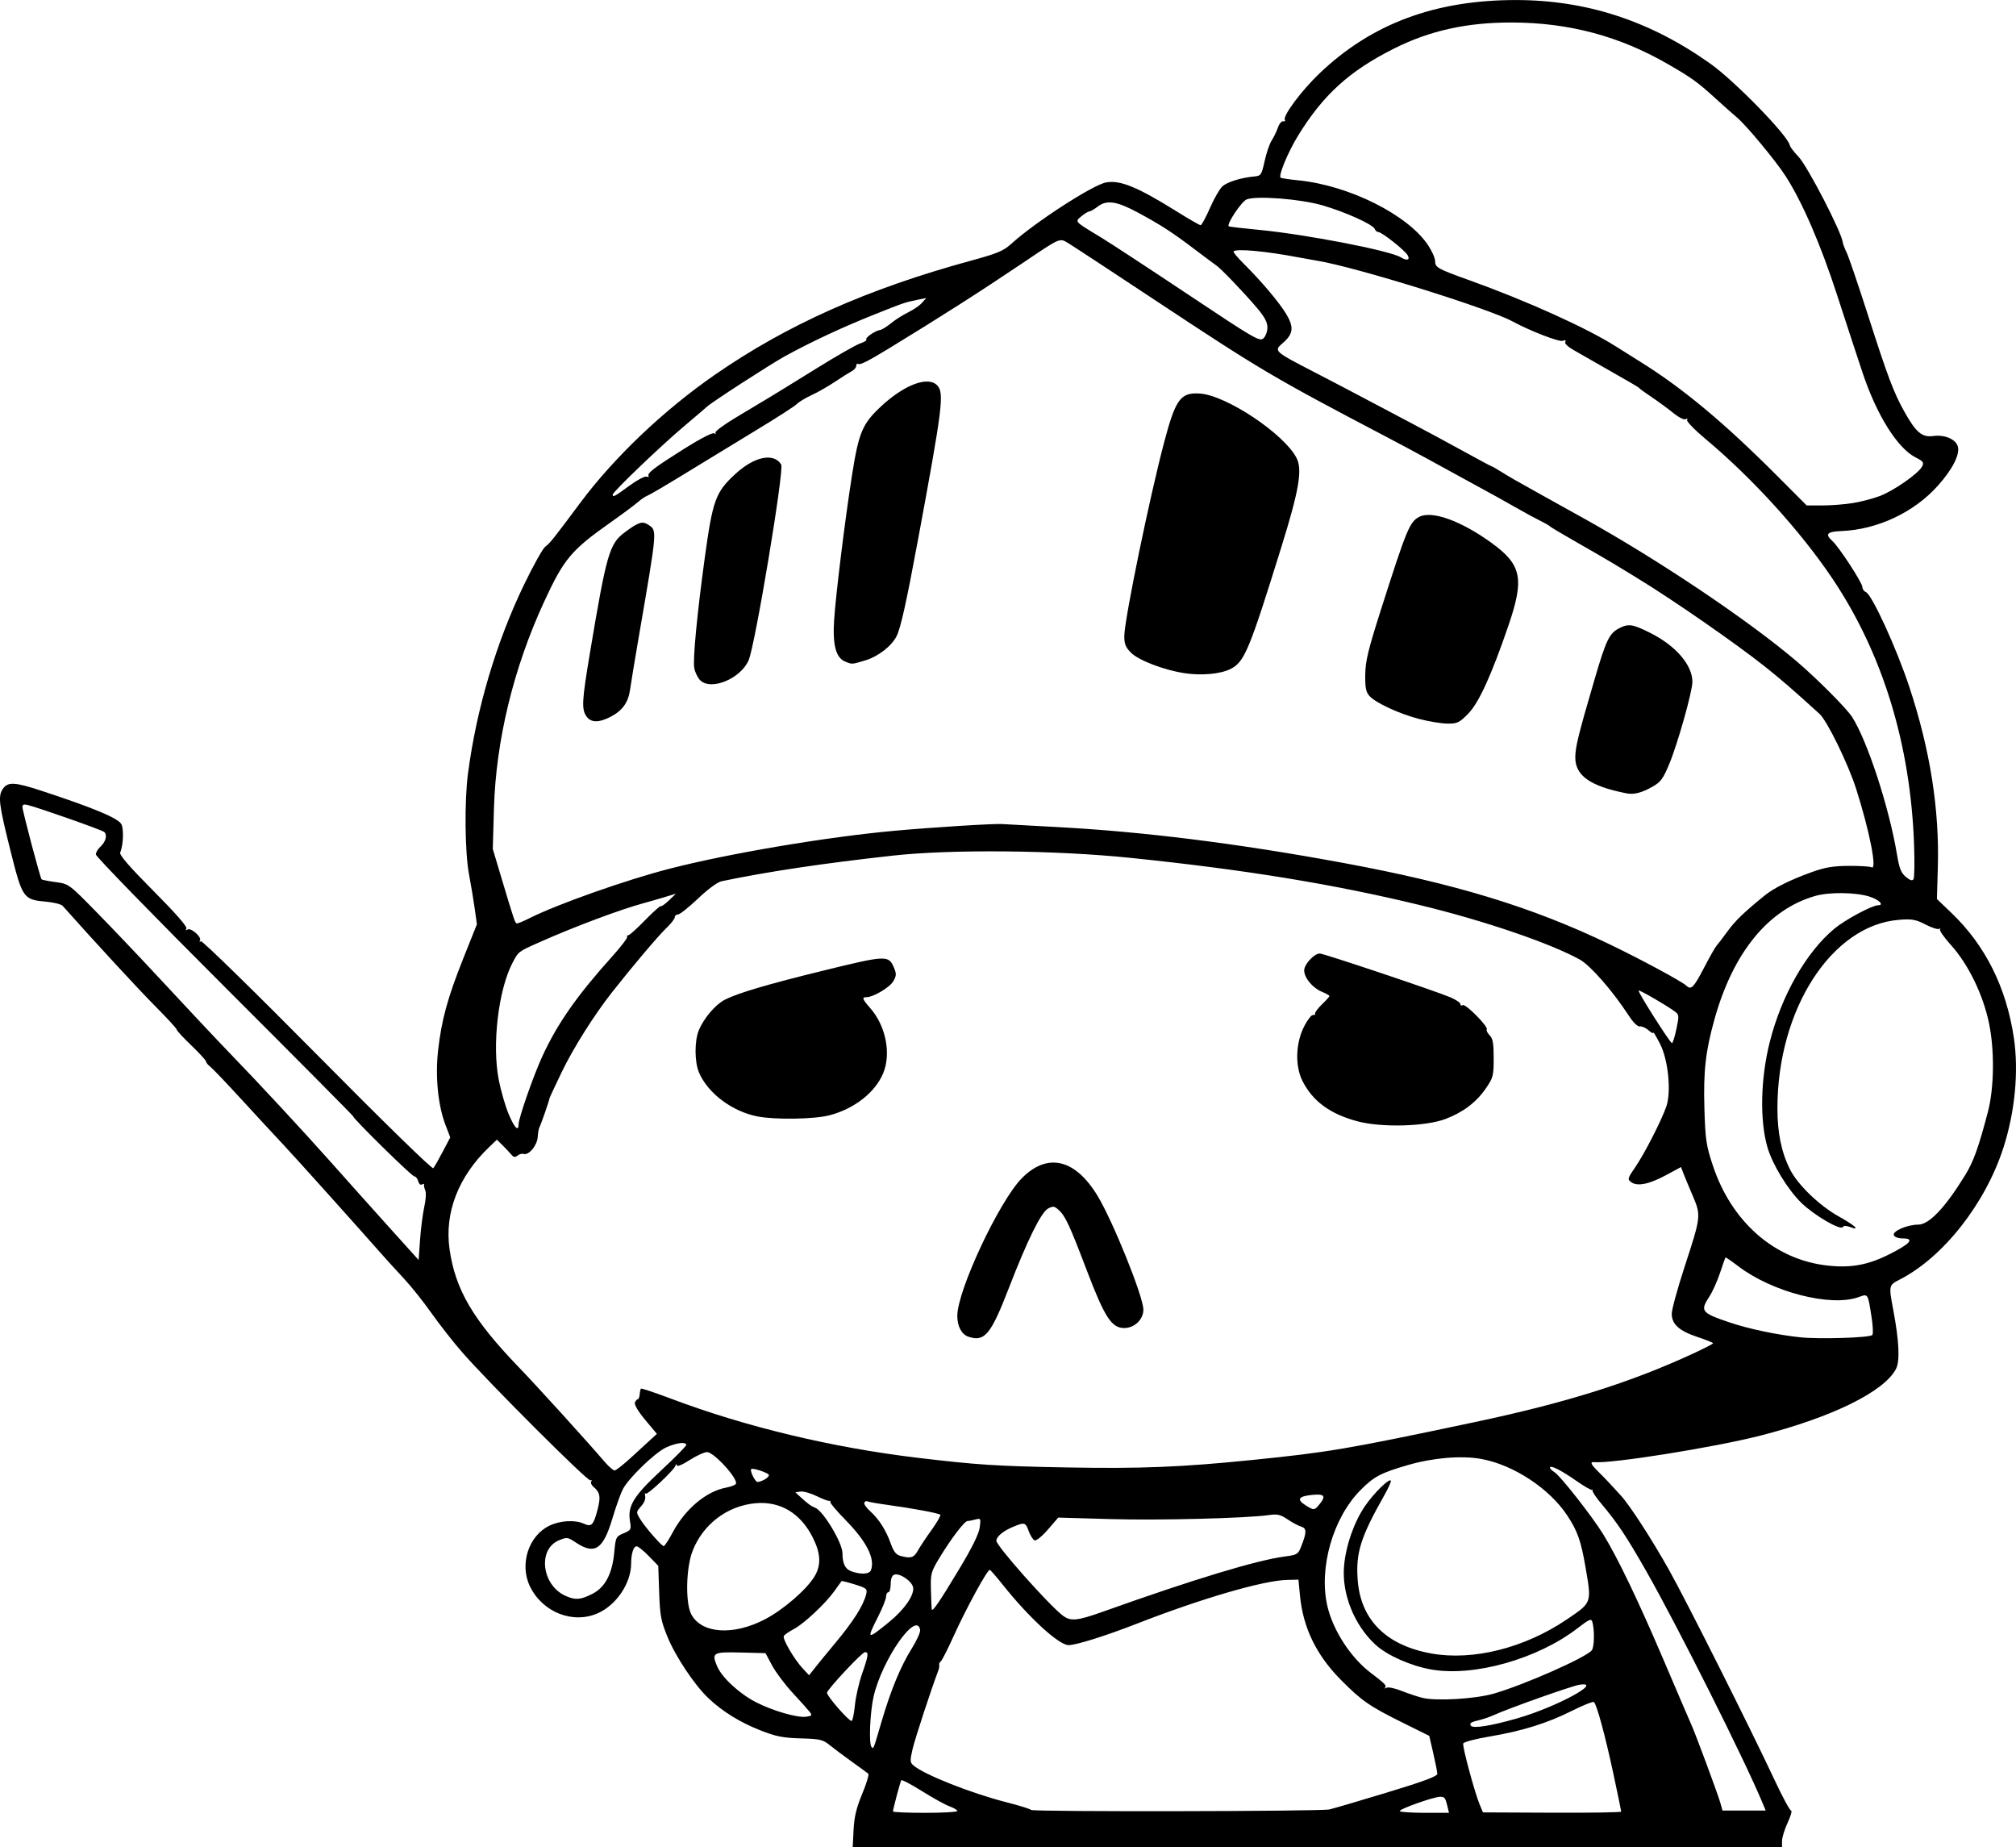 <?xml version="1.0" encoding="UTF-8" standalone="no"?>
<!-- Created with Inkscape (http://www.inkscape.org/) -->

<svg
   width="232.195mm"
   height="212.725mm"
   viewBox="0 0 232.195 212.725"
   version="1.1"
   id="svg5"
   xml:space="preserve"
   xmlns="http://www.w3.org/2000/svg"
   xmlns:svg="http://www.w3.org/2000/svg"><defs
     id="defs2" /><g
     id="layer1"
     transform="translate(-22.733,30.84)"><path
       style="fill:#000000;stroke-width:0.265"
       d="m 121.044,179.885 c 0.076,-1.511 0.32,-2.526 0.996,-4.155 0.492,-1.185 0.807,-2.229 0.698,-2.32 -0.109,-0.091 -0.971,-0.721 -1.917,-1.4 -0.946,-0.679 -2.098,-1.541 -2.559,-1.916 -0.749,-0.608 -1.106,-0.689 -3.307,-0.751 -2.053,-0.058 -2.834,-0.214 -4.647,-0.926 -2.345,-0.921 -4.362,-2.168 -5.979,-3.698 -1.596,-1.51 -3.791,-4.8 -4.721,-7.077 -0.75,-1.837 -0.864,-2.445 -0.955,-5.127 l -0.104,-3.043 -1.09,-1.124 c -0.599,-0.618 -1.23,-1.124 -1.401,-1.124 -0.361,0 -0.628,0.844 -0.634,2.003 -0.01,2.233 -1.67,4.721 -3.794,5.686 -2.879,1.307 -6.408,-0.076 -7.863,-3.082 -1.222,-2.524 -0.165,-5.814 2.241,-6.979 1.241,-0.601 2.95,-0.699 3.983,-0.228 0.876,0.399 1.103,0.162 1.571,-1.642 0.38,-1.464 0.283,-1.98 -0.49,-2.622 -0.225,-0.186 -0.332,-0.463 -0.238,-0.614 0.094,-0.152 0.051,-0.202 -0.094,-0.112 -0.283,0.175 -11.706,-11.233 -14.786,-14.766 -1.015,-1.164 -2.602,-3.188 -3.527,-4.498 -0.925,-1.31 -2.351,-3.099 -3.169,-3.976 -0.818,-0.877 -1.905,-2.068 -2.416,-2.646 -3.73,-4.221 -10.181,-11.402 -11.523,-12.825 -0.891,-0.946 -3.038,-3.268 -4.771,-5.159 -1.733,-1.892 -3.359,-3.595 -3.613,-3.785 -0.255,-0.19 -0.463,-0.448 -0.463,-0.573 0,-0.125 -0.769,-0.966 -1.709,-1.869 -0.94,-0.903 -1.692,-1.716 -1.671,-1.808 0.021,-0.092 -1.085,-1.298 -2.458,-2.68 -1.945,-1.959 -6.774,-7.189 -10.685,-11.575 -0.162,-0.181 -0.991,-0.394 -1.843,-0.473 -2.72,-0.252 -2.78,-0.337 -4.221,-6.1 -1.267,-5.068 -1.388,-6.037 -0.852,-6.855 0.586,-0.895 1.363,-0.854 4.69,0.245 5.645,1.864 8.345,2.978 8.927,3.683 0.36,0.435 0.316,2.43 -0.073,3.355 -0.118,0.281 1.036,1.615 3.826,4.422 2.524,2.538 3.924,4.135 3.801,4.334 -0.127,0.206 -0.082,0.246 0.13,0.115 0.396,-0.245 1.665,0.873 1.427,1.257 -0.091,0.147 -0.039,0.189 0.114,0.095 0.153,-0.095 6.188,5.801 13.409,13.102 7.576,7.66 13.224,13.171 13.352,13.03 0.122,-0.134 0.612,-0.989 1.088,-1.898 l 0.867,-1.653 -0.559,-1.461 c -0.851,-2.223 -1.177,-5.532 -0.842,-8.538 0.391,-3.508 1.097,-6.085 2.913,-10.633 l 1.559,-3.906 -0.255,-1.82 c -0.14,-1.001 -0.435,-2.773 -0.656,-3.937 -0.473,-2.496 -0.535,-8.414 -0.121,-11.574 0.981,-7.482 3.253,-15.136 6.467,-21.789 1.061,-2.197 2.16,-4.161 2.441,-4.366 0.532,-0.387 0.881,-0.824 4.022,-5.039 3.9,-5.234 9.599,-10.658 15.482,-14.735 8.343,-5.782 17.594,-9.904 29.536,-13.162 3.044,-0.83 3.728,-1.117 4.63,-1.937 2.703,-2.459 9.37,-6.779 10.908,-7.067 1.617,-0.303 3.618,0.515 8.111,3.317 1.417,0.884 2.672,1.607 2.789,1.607 0.117,0 0.598,-0.883 1.069,-1.963 0.471,-1.08 1.112,-2.202 1.425,-2.495 0.554,-0.517 2.154,-1.015 3.727,-1.16 0.727,-0.067 0.801,-0.182 1.155,-1.781 0.208,-0.94 0.573,-2.005 0.811,-2.366 0.238,-0.361 0.557,-1.02 0.71,-1.465 0.153,-0.445 0.429,-0.776 0.615,-0.736 0.186,0.04 0.273,-0.032 0.194,-0.159 -0.274,-0.444 1.902,-3.367 3.993,-5.363 5.979,-5.707 13.296,-8.441 22.591,-8.441 8.166,0 15.496,2.399 22.446,7.347 2.813,2.003 8.927,8.285 9.123,9.375 0.034,0.189 0.481,0.778 0.993,1.309 1.041,1.079 5.026,8.788 5.109,9.884 0.011,0.146 0.217,0.682 0.458,1.191 0.241,0.509 1.336,3.723 2.433,7.143 2.311,7.204 2.971,8.953 4.228,11.197 1.312,2.343 2.013,2.932 3.287,2.761 1.356,-0.182 2.636,0.371 2.852,1.232 0.232,0.925 -0.628,2.606 -2.283,4.464 -2.759,3.096 -6.984,5.082 -11.162,5.248 -1.634,0.065 -1.885,0.352 -1.004,1.15 0.769,0.696 3.452,4.813 3.452,5.297 0,0.23 0.176,0.487 0.391,0.569 0.695,0.267 3.536,6.463 5.018,10.946 2.395,7.242 3.474,14.095 3.278,20.807 l -0.105,3.602 1.692,1.62 c 3.889,3.724 6.31,8.576 7.17,14.371 0.572,3.852 0.132,8.486 -1.197,12.626 -2.072,6.451 -6.946,12.652 -11.954,15.206 -1.262,0.644 -1.27,0.68 -0.744,3.47 0.68,3.61 0.789,5.91 0.322,6.813 -1.356,2.622 -7.362,5.575 -15.645,7.692 -5.276,1.348 -17.152,3.243 -19.116,3.049 -0.52,-0.051 -0.394,0.243 0.473,1.099 0.767,0.758 1.192,1.207 2.602,2.752 1.036,1.135 3.525,4.976 5.512,8.508 1.955,3.474 9.371,18.228 12.194,24.26 0.902,1.928 1.755,3.506 1.894,3.506 0.139,0 -0.038,0.625 -0.394,1.389 -0.356,0.764 -0.648,1.716 -0.649,2.117 l -0.003,0.728 H 174.46 120.943 Z m 11.948,-2.18 c 0,-0.116 -0.403,-0.357 -0.895,-0.535 -0.492,-0.178 -1.92,-0.967 -3.172,-1.753 -1.252,-0.786 -2.327,-1.348 -2.388,-1.248 -0.122,0.197 -0.953,3.327 -0.953,3.588 0,0.088 1.667,0.16 3.704,0.16 2.037,0 3.704,-0.095 3.704,-0.211 z m 42.862,-0.182 c 0.364,-0.076 3.311,-0.941 6.548,-1.922 4.302,-1.304 5.884,-1.891 5.876,-2.181 -0.006,-0.219 -0.218,-1.29 -0.47,-2.382 l -0.459,-1.984 -3.199,-1.587 c -3.704,-1.838 -4.615,-2.473 -6.996,-4.879 -2.809,-2.838 -4.34,-5.994 -4.693,-9.673 l -0.178,-1.852 -1.341,0.033 c -2.711,0.066 -9.842,2.144 -17.18,5.006 -3.69,1.439 -7.071,2.502 -7.957,2.502 -1.108,0 -4.537,-3.138 -7.518,-6.879 -0.754,-0.946 -1.45,-1.75 -1.546,-1.786 -0.255,-0.096 -2.698,4.369 -4.163,7.607 -0.691,1.528 -1.363,2.849 -1.493,2.935 -0.13,0.086 -0.211,0.265 -0.18,0.397 0.031,0.132 -0.012,0.419 -0.096,0.637 -0.783,2.047 -2.687,7.853 -2.966,9.046 -0.314,1.344 -0.305,1.546 0.084,1.888 1.201,1.056 6.69,3.229 10.776,4.265 1.417,0.359 2.673,0.751 2.791,0.869 0.23,0.23 33.251,0.175 34.362,-0.058 z m 13.595,-0.334 c -0.24,-1.004 -0.331,-1.125 -0.844,-1.121 -0.772,0.007 -4.847,1.461 -4.649,1.659 0.104,0.104 1.421,0.189 2.928,0.189 h 2.739 z m 20.008,0.586 c 0,-0.09 -0.42,-2.118 -0.934,-4.507 -0.921,-4.283 -1.861,-7.745 -2.2,-8.103 -0.096,-0.101 -1.224,0.344 -2.508,0.99 -2.862,1.438 -5.753,2.34 -9.556,2.98 -1.592,0.268 -2.941,0.626 -2.998,0.796 -0.114,0.343 1.316,5.644 1.9,7.042 l 0.372,0.892 7.962,0.037 c 4.379,0.02 7.962,-0.037 7.962,-0.127 z m 16.234,-1.099 c -2.104,-5.035 -9.734,-20.237 -13.321,-26.541 -2.291,-4.026 -3.341,-5.603 -5.213,-7.83 -0.623,-0.741 -1.075,-1.426 -1.004,-1.521 0.071,-0.095 0.055,-0.119 -0.035,-0.053 -0.09,0.066 -0.932,-0.416 -1.87,-1.072 -1.736,-1.213 -2.993,-1.838 -2.993,-1.487 0,0.107 0.238,0.343 0.529,0.525 0.672,0.42 4.326,5.079 5.6,7.14 1.649,2.669 4.078,7.729 6.987,14.554 1.534,3.6 2.952,6.903 3.15,7.339 0.513,1.131 3.075,8.036 3.362,9.062 l 0.241,0.86 h 2.488 2.488 z M 124.251,167.465 c 1.084,-3.695 2.217,-6.437 3.523,-8.52 0.566,-0.903 0.987,-1.854 0.937,-2.114 -0.429,-2.226 -4.37,3.423 -5.357,7.679 -0.418,1.804 -0.571,5.491 -0.24,5.822 0.241,0.241 0.182,0.388 1.137,-2.866 z m 73.274,-0.441 c 4.467,-1.288 9.976,-4.27 7.136,-3.862 -0.837,0.12 -8.145,2.709 -9.889,3.504 -0.437,0.199 -1.151,0.447 -1.587,0.551 -1.038,0.248 -1.23,0.367 -1.051,0.657 0.225,0.364 2.334,0.032 5.391,-0.849 z m -76.33,-1.477 c 0.097,-0.982 0.469,-2.619 0.827,-3.638 0.737,-2.1 0.791,-2.523 0.321,-2.491 -0.337,0.023 -4.183,4.127 -4.358,4.651 -0.1,0.299 2.47,3.265 2.829,3.265 0.112,0 0.284,-0.804 0.381,-1.786 z m -5.19,0.763 c -0.182,-0.238 -1.064,-1.222 -1.958,-2.188 -0.895,-0.966 -1.969,-2.395 -2.387,-3.175 l -0.76,-1.419 -2.85,-0.073 c -3.201,-0.082 -3.376,0.018 -2.731,1.562 0.547,1.309 2.556,3.172 4.49,4.164 1.954,1.002 4.77,1.812 5.794,1.667 0.633,-0.09 0.689,-0.164 0.403,-0.537 z m 78.767,-2.119 c 3.463,-0.993 10.59,-4.139 11.292,-4.984 0.304,-0.366 0.341,-2.381 0.061,-3.305 -0.115,-0.379 -0.381,-0.262 -1.644,0.717 -4.605,3.57 -11.96,5.656 -16.894,4.793 -2.35,-0.411 -5.082,-1.622 -6.413,-2.841 -2.462,-2.255 -3.917,-5.88 -3.639,-9.063 0.208,-2.379 1.159,-5.097 2.429,-6.941 1.01,-1.466 2.721,-3.151 2.958,-2.914 0.073,0.073 -0.258,0.825 -0.736,1.67 -2.756,4.873 -3.315,6.654 -3.077,9.802 0.346,4.588 3.298,7.52 8.505,8.447 4.789,0.853 10.718,-0.638 15.556,-3.911 2.94,-1.989 2.895,-1.864 2.17,-6.067 -0.523,-3.031 -0.919,-4.143 -2.12,-5.952 -2.06,-3.104 -6.205,-5.816 -9.902,-6.48 -2.263,-0.407 -5.53,-0.134 -8.42,0.704 -3.125,0.906 -3.916,1.323 -5.461,2.88 -3.18,3.205 -4.833,8.977 -3.825,13.352 0.646,2.803 2.696,5.958 5.006,7.706 1.632,1.235 1.856,1.467 1.641,1.705 -0.102,0.113 -0.03,0.116 0.16,0.007 0.19,-0.11 0.964,0.048 1.72,0.351 0.756,0.303 1.851,0.667 2.433,0.81 1.594,0.39 6.076,0.125 8.202,-0.484 z m -75.927,-5.718 c 2.146,-2.564 3.321,-4.404 3.646,-5.712 0.158,-0.636 0.072,-0.712 -1.302,-1.145 -0.81,-0.255 -1.501,-0.425 -1.536,-0.377 -0.035,0.048 -0.404,0.563 -0.821,1.145 -1.041,1.455 -3.497,3.754 -4.674,4.374 -0.536,0.282 -1.05,0.637 -1.144,0.788 -0.197,0.319 1.195,2.703 2.21,3.784 l 0.698,0.743 0.796,-1.004 c 0.438,-0.552 1.395,-1.72 2.127,-2.595 z m 6.281,-2.517 c 1.737,-1.413 2.89,-3.051 2.783,-3.956 -0.086,-0.734 -1.565,-1.746 -2.197,-1.503 -0.245,0.094 -0.393,0.503 -0.393,1.085 0,0.514 -0.119,0.934 -0.265,0.934 -0.146,0 -0.265,0.224 -0.265,0.497 0,0.274 -0.414,1.315 -0.921,2.315 -1.355,2.675 -1.297,2.704 1.257,0.627 z m -14.329,-0.303 c 2.139,-1.105 4.855,-3.454 5.767,-4.988 0.765,-1.287 0.698,-2.638 -0.223,-4.462 -1.413,-2.8 -3.748,-4.196 -6.589,-3.938 -3.237,0.293 -6.017,2.389 -7.234,5.451 -0.783,1.971 -0.866,6.061 -0.149,7.373 1.199,2.193 4.808,2.435 8.428,0.564 z m 38.996,-0.91 c 10.494,-3.745 17.766,-5.946 20.998,-6.356 1.269,-0.161 1.454,-0.267 1.751,-1.002 0.701,-1.734 0.716,-2.227 0.072,-2.418 -0.328,-0.097 -1.039,-0.476 -1.581,-0.843 -0.817,-0.552 -1.178,-0.638 -2.117,-0.501 -2.555,0.372 -12.634,0.63 -18.271,0.468 l -6.027,-0.173 -1.189,1.378 c -0.654,0.758 -1.343,1.32 -1.53,1.248 -0.188,-0.072 -0.49,-0.543 -0.673,-1.048 -0.377,-1.042 -0.477,-1.07 -1.817,-0.51 -1.143,0.478 -1.919,1.125 -1.919,1.602 0,0.578 5.902,7.238 7.591,8.567 0.941,0.74 1.659,0.678 4.712,-0.412 z m -16.557,-4.938 c 1.456,-2.422 2.236,-4.005 2.335,-4.738 0.142,-1.059 0.124,-1.094 -0.488,-0.93 -0.35,0.094 -0.76,0.172 -0.912,0.174 -0.353,0.005 -1.895,2.027 -3.23,4.237 -0.985,1.631 -1.036,1.822 -0.987,3.704 0.028,1.091 0.069,2.09 0.09,2.218 0.062,0.379 0.87,-0.802 3.193,-4.666 z m -42.303,2.91 c 1.498,-0.756 2.315,-2.297 2.55,-4.813 0.162,-1.738 0.198,-1.81 1.074,-2.176 0.86,-0.359 0.897,-0.43 0.737,-1.38 -0.297,-1.758 0.4,-2.897 3.589,-5.862 1.588,-1.477 2.888,-2.793 2.888,-2.926 0,-0.396 -1.117,-0.262 -2.301,0.275 -1.277,0.58 -4.321,3.513 -5,4.818 -0.253,0.486 -0.798,2.015 -1.211,3.398 -1.054,3.529 -2.03,4.176 -4.165,2.762 -0.981,-0.649 -1.063,-0.661 -1.988,-0.274 -2.478,1.035 -1.977,5.176 0.774,6.399 1.123,0.499 1.707,0.457 3.053,-0.222 z m 32.108,-2.734 c 0.51,-1.328 -0.49,-3.306 -2.927,-5.79 -0.994,-1.013 -1.778,-1.936 -1.741,-2.051 0.036,-0.114 -0.023,-0.181 -0.132,-0.147 -0.109,0.034 -0.76,-0.213 -1.447,-0.549 -0.687,-0.335 -1.52,-0.571 -1.852,-0.524 l -0.604,0.086 0.576,0.529 c 0.885,0.813 1.238,1.07 1.711,1.251 0.926,0.353 3.134,4.03 3.14,5.229 0.007,1.208 0.308,1.825 1.016,2.085 1.09,0.399 2.08,0.347 2.259,-0.12 z m 5.398,-2.246 c 0.248,-0.447 0.966,-1.529 1.596,-2.405 0.63,-0.876 1.079,-1.659 0.998,-1.74 -0.178,-0.178 -3.229,-0.747 -6.093,-1.136 -1.154,-0.157 -2.188,-0.34 -2.297,-0.407 -0.109,-0.067 -0.27,-0.006 -0.358,0.136 -0.088,0.142 0.207,0.585 0.655,0.985 1.022,0.911 1.86,2.229 2.399,3.772 0.298,0.853 0.601,1.248 1.058,1.375 1.222,0.341 1.589,0.237 2.042,-0.58 z m -28.239,-2.09 c 1.443,-2.707 3.867,-4.747 6.15,-5.175 0.541,-0.101 1.051,-0.295 1.135,-0.43 0.328,-0.531 -2.511,-3.663 -3.319,-3.663 -0.312,0 -1.217,0.415 -2.011,0.923 -0.858,0.549 -1.451,0.79 -1.463,0.595 -0.013,-0.195 -0.082,-0.167 -0.173,0.069 -0.21,0.55 -3.224,3.373 -3.406,3.191 -0.082,-0.082 -0.124,-0.029 -0.095,0.116 0.105,0.519 -0.017,0.853 -0.522,1.436 -0.498,0.575 -0.499,0.612 -0.03,1.384 0.562,0.924 2.442,3.084 2.709,3.113 0.101,0.011 0.562,-0.691 1.025,-1.56 z m 74.584,-3.36 c 0.714,-0.908 0.446,-1.138 -1.113,-0.958 -1.424,0.165 -1.59,0.541 -0.529,1.199 0.953,0.591 0.992,0.585 1.642,-0.242 z m -64,-2.742 c 0.281,-0.151 0.512,-0.383 0.512,-0.517 0,-0.236 -1.867,-0.871 -2.043,-0.694 -0.185,0.185 0.456,1.485 0.731,1.485 0.159,0 0.519,-0.123 0.8,-0.274 z m -15.329,-2.57 c 0.908,-0.837 1.941,-1.786 2.294,-2.108 l 0.642,-0.587 -1.341,-1.605 c -0.795,-0.952 -1.28,-1.763 -1.192,-1.993 0.082,-0.213 0.23,-0.388 0.329,-0.388 0.099,0 0.199,-0.252 0.222,-0.559 0.023,-0.307 0.09,-0.607 0.149,-0.666 0.059,-0.059 1.643,0.472 3.52,1.18 8.542,3.219 18.497,5.605 28.284,6.778 6.867,0.823 9.14,0.97 17.33,1.121 8.412,0.155 13.143,-0.037 21.299,-0.865 8.824,-0.896 10.823,-1.236 25.532,-4.344 10.558,-2.23 17.94,-4.545 25.202,-7.901 1.273,-0.589 2.315,-1.125 2.315,-1.193 0,-0.068 -0.797,-0.388 -1.77,-0.712 -2.137,-0.711 -2.992,-1.479 -2.992,-2.685 0,-0.481 0.656,-2.884 1.458,-5.341 1.934,-5.924 1.937,-5.956 0.934,-8.304 -0.453,-1.06 -0.937,-2.224 -1.075,-2.588 l -0.251,-0.661 -1.726,0.932 c -1.946,1.051 -3.304,1.324 -4.011,0.807 -0.45,-0.329 -0.421,-0.433 0.493,-1.764 1.039,-1.513 2.959,-5.261 3.546,-6.924 0.597,-1.688 0.231,-5.386 -0.715,-7.236 -0.424,-0.828 -0.77,-1.407 -0.77,-1.285 0,0.122 -0.251,-0.005 -0.558,-0.282 -0.307,-0.277 -0.753,-0.475 -0.992,-0.439 -0.272,0.041 -0.773,-0.455 -1.336,-1.323 -1.791,-2.757 -4.373,-5.707 -5.58,-6.375 -3.404,-1.883 -10.898,-4.443 -18.256,-6.237 -10.01,-2.44 -20.283,-4.119 -33.531,-5.481 -8.627,-0.887 -20.625,-1 -27.323,-0.258 -8.136,0.902 -14.393,1.837 -19.724,2.948 -0.491,0.102 -1.56,0.884 -2.733,1.998 -1.06,1.006 -2.096,1.83 -2.302,1.83 -0.207,0 -0.376,0.146 -0.376,0.325 0,0.179 -0.446,0.749 -0.992,1.268 -0.905,0.86 -3.92,4.425 -6.261,7.403 -2.049,2.607 -4.439,6.4 -5.763,9.146 -0.767,1.591 -1.401,2.952 -1.41,3.025 -0.032,0.273 -0.997,3.053 -1.147,3.307 -0.086,0.146 -0.184,0.673 -0.217,1.172 -0.065,0.968 -1.036,2.127 -1.62,1.932 -0.184,-0.061 -0.499,0.025 -0.7,0.191 -0.28,0.233 -0.447,0.205 -0.719,-0.12 -0.195,-0.232 -0.648,-0.713 -1.007,-1.067 l -0.654,-0.644 -0.894,0.855 c -3.537,3.383 -5.154,7.553 -4.557,11.749 0.662,4.654 2.691,8.117 7.958,13.58 2.146,2.226 7.671,8.311 9.942,10.95 0.453,0.526 0.952,0.956 1.109,0.956 0.158,0 1.03,-0.685 1.938,-1.521 z m 38.822,-13.881 c -0.787,-0.262 -1.285,-1.194 -1.285,-2.403 1.2e-4,-2.922 4.833,-13.226 7.436,-15.856 2.938,-2.968 6.126,-2.23 8.705,2.015 1.786,2.939 5.29,11.634 5.29,13.126 0,1.137 -1.026,2.116 -2.218,2.116 -1.437,0 -2.239,-1.234 -4.277,-6.581 -2.037,-5.343 -2.491,-6.319 -3.269,-7.022 -0.489,-0.443 -0.642,-0.462 -1.213,-0.157 -0.8,0.428 -2.38,3.628 -4.507,9.13 -2.086,5.396 -2.796,6.254 -4.662,5.632 z M 179.069,98.282 c -3.143,-0.848 -5.124,-2.296 -6.308,-4.614 -0.898,-1.758 -0.809,-4.435 0.214,-6.384 0.378,-0.721 0.824,-1.281 0.99,-1.245 0.166,0.036 0.272,-0.038 0.236,-0.166 -0.036,-0.128 0.321,-0.605 0.794,-1.061 0.473,-0.456 0.86,-0.885 0.86,-0.955 0,-0.07 -0.397,-0.292 -0.882,-0.495 -1.078,-0.451 -2.029,-1.606 -2.029,-2.465 0,-0.691 1.155,-1.936 1.796,-1.936 0.462,0 13.407,4.342 15.069,5.055 0.62,0.266 1.126,0.613 1.126,0.772 0,0.159 0.124,0.213 0.274,0.12 0.319,-0.197 2.961,2.473 2.763,2.792 -0.073,0.118 0.077,0.423 0.333,0.679 0.368,0.368 0.465,0.917 0.465,2.631 0,2.022 -0.059,2.251 -0.885,3.458 -1.107,1.618 -2.625,2.771 -4.671,3.549 -2.296,0.873 -7.394,1.006 -10.147,0.263 z M 109.973,97.722 c -2.923,-0.568 -5.744,-2.695 -6.741,-5.08 -0.513,-1.227 -0.517,-3.633 -0.009,-4.849 0.586,-1.403 1.925,-2.968 3.01,-3.52 1.502,-0.763 4.93,-1.774 11.322,-3.341 7.324,-1.795 7.526,-1.802 8.156,-0.306 0.28,0.666 0.266,0.909 -0.086,1.523 -0.407,0.71 -2.306,1.839 -3.091,1.839 -0.564,0 -0.49,0.213 0.442,1.275 1.786,2.034 2.418,5.243 1.475,7.494 -0.929,2.217 -3.333,4.095 -6.191,4.836 -1.759,0.456 -6.247,0.526 -8.286,0.129 z m 128.401,25.177 c 0.116,-0.109 0.082,-1.021 -0.076,-2.026 -0.444,-2.837 -0.383,-2.744 -1.531,-2.334 -3.193,1.14 -9.892,-0.582 -13.802,-3.548 -0.792,-0.601 -1.466,-1.065 -1.497,-1.032 -0.032,0.033 -0.315,0.834 -0.629,1.78 -0.314,0.946 -0.861,2.164 -1.215,2.706 -1.104,1.692 -0.955,1.887 2.288,2.989 2.193,0.746 5.507,1.444 8.181,1.723 2.208,0.231 7.952,0.051 8.28,-0.259 z m 1.953,-9.297 c 2.443,-1.226 2.959,-1.832 1.561,-1.832 -0.523,0 -0.949,-0.154 -1.033,-0.375 -0.178,-0.463 1.562,-1.213 2.814,-1.213 1.246,0 3.108,-1.962 5.401,-5.693 0.963,-1.566 1.531,-3.144 2.617,-7.272 0.724,-2.751 0.783,-7.048 0.141,-10.186 -0.679,-3.314 -2.393,-6.837 -4.412,-9.068 -0.785,-0.868 -1.343,-1.672 -1.239,-1.787 0.104,-0.115 0.061,-0.137 -0.096,-0.048 -0.157,0.089 -0.871,-0.14 -1.587,-0.51 -1.125,-0.58 -1.539,-0.653 -3.036,-0.536 -7.752,0.606 -14.004,10.291 -14.008,21.7 -7.9e-4,2.854 0.463,5.093 1.464,7.069 0.893,1.762 3.392,4.162 5.626,5.404 1.864,1.037 2.545,1.686 1.253,1.194 -0.416,-0.158 -0.71,-0.154 -0.813,0.012 -0.262,0.424 -3.307,-1.354 -4.782,-2.794 -1.563,-1.525 -3.323,-4.412 -3.899,-6.397 -0.898,-3.095 -0.793,-7.914 0.265,-12.108 1.355,-5.372 4.198,-10.36 7.443,-13.057 1.24,-1.031 4.354,-2.701 5.036,-2.701 0.763,0 0.081,-0.668 -1.03,-1.008 -1.602,-0.491 -4.6,-0.523 -6.198,-0.067 -5.403,1.543 -9.449,6.484 -11.605,14.172 -1.039,3.705 -1.299,6.007 -1.169,10.345 0.106,3.538 0.204,4.205 0.959,6.493 2.161,6.554 7.157,10.907 13.27,11.562 2.67,0.286 4.609,-0.071 7.058,-1.3 z M 71.603,108.121 c 0.175,-0.77 0.229,-1.603 0.12,-1.852 -0.109,-0.249 -0.177,-0.55 -0.15,-0.67 0.027,-0.12 -0.082,-0.138 -0.24,-0.04 -0.164,0.101 -0.352,-0.063 -0.434,-0.377 -0.08,-0.306 -0.282,-0.556 -0.449,-0.556 -0.281,0 -7.043,-6.642 -7.043,-6.918 0,-0.068 -6.667,-6.785 -14.816,-14.925 -8.149,-8.141 -14.816,-14.991 -14.817,-15.223 -6e-4,-0.232 0.225,-0.627 0.502,-0.877 0.644,-0.583 0.854,-1.386 0.451,-1.721 -0.288,-0.239 -7.433,-2.756 -8.825,-3.108 -0.402,-0.102 -0.594,-0.033 -0.59,0.211 0.007,0.463 2.051,8.195 2.208,8.352 0.065,0.065 0.8,0.211 1.633,0.324 1.51,0.205 1.524,0.215 4.727,3.486 1.767,1.804 4.758,4.944 6.646,6.977 3.931,4.232 7.192,7.704 8.725,9.288 3.303,3.414 8.437,8.948 11.519,12.416 1.94,2.183 5.023,5.628 6.852,7.657 l 3.325,3.688 0.169,-2.365 c 0.093,-1.301 0.312,-2.995 0.487,-3.765 z m 10.854,-9.481 c 0,-0.707 1.727,-5.648 2.742,-7.846 1.753,-3.796 3.958,-6.946 8.055,-11.507 0.973,-1.084 1.74,-2.077 1.704,-2.207 -0.036,-0.13 0.039,-0.236 0.167,-0.236 0.128,0 0.981,-0.769 1.894,-1.71 0.913,-0.94 1.731,-1.67 1.817,-1.621 0.086,0.049 0.514,-0.255 0.951,-0.676 l 0.794,-0.765 -1.323,0.402 c -0.728,0.221 -1.799,0.53 -2.381,0.687 -2.681,0.722 -7.975,2.705 -11.981,4.487 -2.494,1.11 -2.445,1.072 -3.131,2.382 -1.635,3.122 -2.379,9.44 -1.587,13.483 0.242,1.236 0.748,2.991 1.125,3.901 0.661,1.595 1.155,2.118 1.155,1.224 z M 215.814,87.656 c 0.322,-1.516 0.311,-1.65 -0.162,-2.004 -0.932,-0.697 -4.095,-2.528 -4.19,-2.425 -0.125,0.136 3.631,6.055 3.842,6.055 0.091,0 0.321,-0.731 0.51,-1.625 z m 3.167,-7.023 c 0.655,-1.26 1.312,-2.42 1.461,-2.577 0.148,-0.157 0.713,-0.895 1.255,-1.641 0.887,-1.222 1.89,-2.189 4.296,-4.145 1.045,-0.85 2.981,-1.809 5.411,-2.681 1.552,-0.557 2.464,-0.71 4.285,-0.719 1.273,-0.006 2.439,0.067 2.593,0.161 0.684,0.423 -0.203,-4.127 -1.752,-8.987 -0.933,-2.929 -3.346,-7.871 -4.239,-8.685 -2.876,-2.621 -4.442,-3.979 -6.232,-5.401 -3.434,-2.729 -10.646,-7.726 -14.828,-10.275 -0.698,-0.426 -1.857,-1.131 -2.575,-1.567 -0.718,-0.437 -2.647,-1.556 -4.287,-2.488 -1.64,-0.932 -3.041,-1.765 -3.114,-1.852 -0.073,-0.087 -0.609,-0.394 -1.191,-0.683 -0.582,-0.289 -1.609,-0.842 -2.282,-1.231 -0.673,-0.388 -1.864,-1.057 -2.646,-1.487 -7.308,-4.016 -10.071,-5.516 -12.799,-6.947 -12.919,-6.777 -14.398,-7.65 -26.194,-15.457 -5.093,-3.371 -9.702,-6.398 -10.242,-6.727 -1.165,-0.709 -0.869,-0.83 -5.331,2.172 -5.022,3.379 -9.484,6.227 -15.555,9.929 -2.248,1.371 -3.22,1.862 -3.429,1.733 -0.13,-0.08 -0.235,0.012 -0.235,0.204 0,0.192 -0.224,0.467 -0.497,0.611 -0.274,0.144 -1.158,0.701 -1.966,1.239 -0.808,0.538 -2.018,1.228 -2.69,1.534 -0.671,0.306 -1.427,0.763 -1.68,1.015 -0.252,0.252 -2.301,1.573 -4.552,2.935 -2.251,1.362 -5.923,3.6 -8.159,4.973 -2.236,1.374 -4.26,2.565 -4.498,2.648 -0.237,0.083 -0.729,0.413 -1.093,0.734 -0.364,0.321 -1.793,1.382 -3.175,2.358 -4.529,3.198 -5.358,4.19 -7.647,9.144 -3.522,7.624 -5.546,15.977 -5.771,23.821 l -0.133,4.63 0.95,3.175 c 1.541,5.151 1.611,5.357 1.82,5.395 0.11,0.02 0.765,-0.248 1.455,-0.596 3.216,-1.621 11.159,-4.424 16.204,-5.718 6.854,-1.758 18.016,-3.639 25.797,-4.348 4.381,-0.399 11.508,-0.845 12.435,-0.778 0.291,0.021 3.089,0.174 6.218,0.339 10.039,0.531 20.906,1.89 33.055,4.133 12.899,2.382 21.733,5.073 30.577,9.316 3.673,1.762 8.499,4.363 8.983,4.84 0.518,0.511 0.838,0.183 1.998,-2.049 z m -8.864,-20.106 c -4.218,-0.825 -5.957,-2.041 -5.949,-4.157 0.005,-1.188 0.365,-2.645 2.221,-8.979 1.327,-4.531 1.695,-5.296 2.828,-5.882 1.076,-0.556 1.549,-0.487 3.576,0.528 2.951,1.477 4.864,3.699 4.864,5.649 0,1.102 -1.703,7.141 -2.666,9.454 -0.705,1.692 -0.989,2.078 -1.925,2.612 -1.208,0.688 -2.14,0.933 -2.95,0.775 z m -23.945,-8.578 c -2.326,-0.612 -4.985,-1.843 -5.708,-2.643 -0.409,-0.453 -0.505,-0.938 -0.486,-2.454 0.019,-1.562 0.33,-2.852 1.796,-7.446 2.96,-9.28 3.31,-10.133 4.405,-10.719 1.442,-0.772 4.805,0.43 8.319,2.972 3.495,2.528 3.824,4.11 1.98,9.508 -1.972,5.772 -3.433,8.964 -4.674,10.211 -1.013,1.018 -1.239,1.123 -2.383,1.108 -0.695,-0.009 -2.157,-0.251 -3.248,-0.538 z M 90.277,51.651 c -0.573,-0.818 -0.522,-1.772 0.389,-7.217 1.93,-11.539 2.25,-12.649 4.024,-13.973 1.581,-1.18 2.02,-1.323 2.698,-0.879 1.051,0.689 1.083,0.319 -1.12,13.133 -0.438,2.547 -0.873,5.187 -0.967,5.868 -0.205,1.481 -0.893,2.43 -2.276,3.135 -1.345,0.686 -2.237,0.665 -2.749,-0.066 z m 13.097,-4.16 c -0.283,-0.283 -0.589,-0.914 -0.681,-1.403 -0.177,-0.942 0.332,-6.281 1.204,-12.634 0.925,-6.742 1.25,-7.629 3.563,-9.743 2.18,-1.992 4.385,-2.439 5.248,-1.064 0.368,0.587 -3.008,20.87 -3.755,22.558 -0.942,2.129 -4.342,3.523 -5.579,2.286 z m 55.748,-0.817 c -2.371,-0.369 -5.241,-1.471 -6.118,-2.348 -0.631,-0.631 -0.784,-1.009 -0.778,-1.926 0.011,-1.903 2.933,-16.088 4.619,-22.422 1.298,-4.878 1.874,-5.651 4.095,-5.498 3.048,0.21 9.684,4.633 11.121,7.413 0.697,1.348 0.301,3.678 -1.737,10.237 -3.71,11.937 -4.251,13.238 -5.846,14.058 -1.157,0.594 -3.371,0.795 -5.356,0.486 z m -39.039,-1.327 c -1.07,-0.429 -1.466,-1.905 -1.28,-4.767 0.191,-2.953 1.248,-11.527 2.053,-16.651 0.78,-4.965 1.193,-5.952 3.33,-7.951 2.716,-2.54 5.476,-3.562 6.517,-2.413 0.793,0.876 0.58,2.56 -2.242,17.772 -1.344,7.246 -1.999,10.183 -2.472,11.098 -0.6,1.161 -2.135,2.339 -3.623,2.781 -1.558,0.463 -1.469,0.458 -2.283,0.131 z M 243.187,66.394 c -0.411,-11.513 -3.606,-21.941 -9.358,-30.54 -3.64,-5.442 -9.255,-11.626 -14.647,-16.132 -1.273,-1.064 -2.236,-2.059 -2.142,-2.212 0.103,-0.166 0.044,-0.199 -0.145,-0.082 -0.185,0.115 -0.779,-0.178 -1.43,-0.705 -0.612,-0.495 -1.708,-1.301 -2.436,-1.791 -0.728,-0.49 -1.382,-0.958 -1.455,-1.04 -0.16,-0.181 0.067,-0.049 -7.613,-4.429 -0.672,-0.383 -1.057,-0.765 -0.949,-0.94 0.121,-0.195 0.023,-0.233 -0.291,-0.113 -0.404,0.155 -3.787,-1.153 -5.775,-2.233 -2.786,-1.513 -18.035,-6.256 -22.451,-6.984 -0.489,-0.081 -1.484,-0.259 -2.212,-0.397 -3.788,-0.718 -7.136,-1.025 -7.476,-0.686 -0.07,0.07 0.452,0.702 1.161,1.404 2.055,2.038 4.139,4.508 4.93,5.846 0.882,1.491 0.788,2.261 -0.4,3.288 -1.083,0.936 -1.073,0.945 3.637,3.379 2.037,1.053 4.538,2.361 5.556,2.906 1.019,0.545 3.281,1.74 5.027,2.655 1.746,0.915 4.652,2.477 6.457,3.472 1.805,0.995 3.325,1.809 3.379,1.809 0.053,0 0.541,0.279 1.084,0.619 0.926,0.581 1.787,1.075 4.691,2.688 0.655,0.364 1.726,0.959 2.381,1.323 0.655,0.364 1.756,0.976 2.447,1.36 8.667,4.818 19.029,11.781 24.57,16.509 2.309,1.97 5.712,5.39 6.33,6.362 1.772,2.786 4.266,10.433 5.168,15.853 0.263,1.579 0.471,2.101 1.016,2.555 0.483,0.402 0.743,0.48 0.882,0.265 0.108,-0.168 0.137,-1.972 0.064,-4.01 z m -7.064,-39.3 c 0.915,-0.148 2.311,-0.512 3.102,-0.808 1.604,-0.6 4.441,-2.574 4.881,-3.396 0.251,-0.469 0.16,-0.598 -0.755,-1.064 -2.072,-1.057 -4.458,-4.86 -6.069,-9.672 -0.585,-1.746 -1.913,-5.794 -2.952,-8.996 -1.885,-5.81 -4.004,-10.709 -5.923,-13.695 -1.143,-1.778 -4.532,-5.865 -5.627,-6.783 -0.416,-0.349 -1.489,-1.302 -2.384,-2.117 -2.156,-1.964 -2.78,-2.415 -5.545,-4.012 -5.592,-3.23 -11.404,-4.783 -17.964,-4.8 -5.191,-0.014 -9.47,0.93 -13.591,2.999 -5.146,2.583 -8.162,5.321 -11.066,10.048 -1.166,1.899 -2.298,4.642 -1.992,4.828 0.105,0.064 1.024,0.2 2.043,0.302 5.848,0.586 12.621,3.977 14.941,7.479 0.441,0.666 0.802,1.484 0.802,1.818 0,0.736 0.27,0.888 3.895,2.188 6.649,2.386 13.614,5.531 16.935,7.647 0.615,0.392 1.865,1.177 2.778,1.745 4.921,3.061 9.679,7.026 15.825,13.189 l 3.365,3.373 1.819,-0.002 c 1,-0.001 2.567,-0.123 3.482,-0.272 z M 95.2,25.108 c 0.898,-0.661 1.797,-1.139 1.999,-1.061 0.201,0.077 0.307,0.044 0.234,-0.074 -0.196,-0.317 0.655,-0.967 4.119,-3.147 1.798,-1.132 3.25,-1.881 3.429,-1.77 0.177,0.109 0.242,0.079 0.15,-0.069 -0.089,-0.144 1.113,-1.017 2.671,-1.939 1.558,-0.922 3.131,-1.863 3.494,-2.091 0.364,-0.228 0.867,-0.534 1.119,-0.682 0.252,-0.147 2.264,-1.389 4.47,-2.76 2.207,-1.371 4.413,-2.63 4.902,-2.798 0.489,-0.168 0.819,-0.377 0.732,-0.464 -0.185,-0.185 1.004,-1.01 1.576,-1.094 0.216,-0.032 0.782,-0.38 1.259,-0.775 0.476,-0.395 1.362,-0.957 1.967,-1.251 0.606,-0.293 1.326,-0.787 1.599,-1.096 l 0.498,-0.563 -0.926,0.19 c -1.546,0.317 -1.612,0.339 -5.027,1.7 -3.671,1.462 -7.315,3.162 -10.317,4.812 -1.687,0.927 -8.599,5.4 -8.998,5.823 -0.073,0.077 -1.243,1.075 -2.599,2.218 -2.693,2.267 -8.248,7.588 -8.248,7.899 0,0.341 0.229,0.219 1.896,-1.008 z M 168.711,6.872 c 0,-0.608 -0.332,-1.226 -1.221,-2.274 -1.49,-1.756 -4.136,-4.518 -4.676,-4.879 -0.217,-0.146 -1.272,-0.93 -2.343,-1.743 -2.68,-2.035 -3.959,-2.867 -6.604,-4.3 -2.52,-1.365 -3.672,-1.536 -4.736,-0.703 -0.364,0.285 -0.781,0.524 -0.926,0.532 -0.146,0.008 -0.56,0.26 -0.921,0.56 -0.771,0.641 -0.844,0.562 2.224,2.414 1.023,0.618 5.554,3.586 10.068,6.595 7.619,5.08 8.24,5.442 8.67,5.052 0.255,-0.231 0.463,-0.795 0.463,-1.254 z m 16.162,-8.301 c -0.302,-0.565 -2.982,-2.688 -3.392,-2.688 -0.153,0 -0.34,-0.163 -0.417,-0.362 -0.197,-0.514 -3.358,-1.942 -6.003,-2.712 -2.526,-0.735 -7.607,-1.135 -8.74,-0.687 -0.589,0.233 -2.328,2.836 -2.068,3.096 0.051,0.051 1.581,0.232 3.4,0.403 5.361,0.504 15.136,2.389 16.404,3.163 0.707,0.432 1.106,0.328 0.817,-0.213 z"
       id="path8518" /></g></svg>
